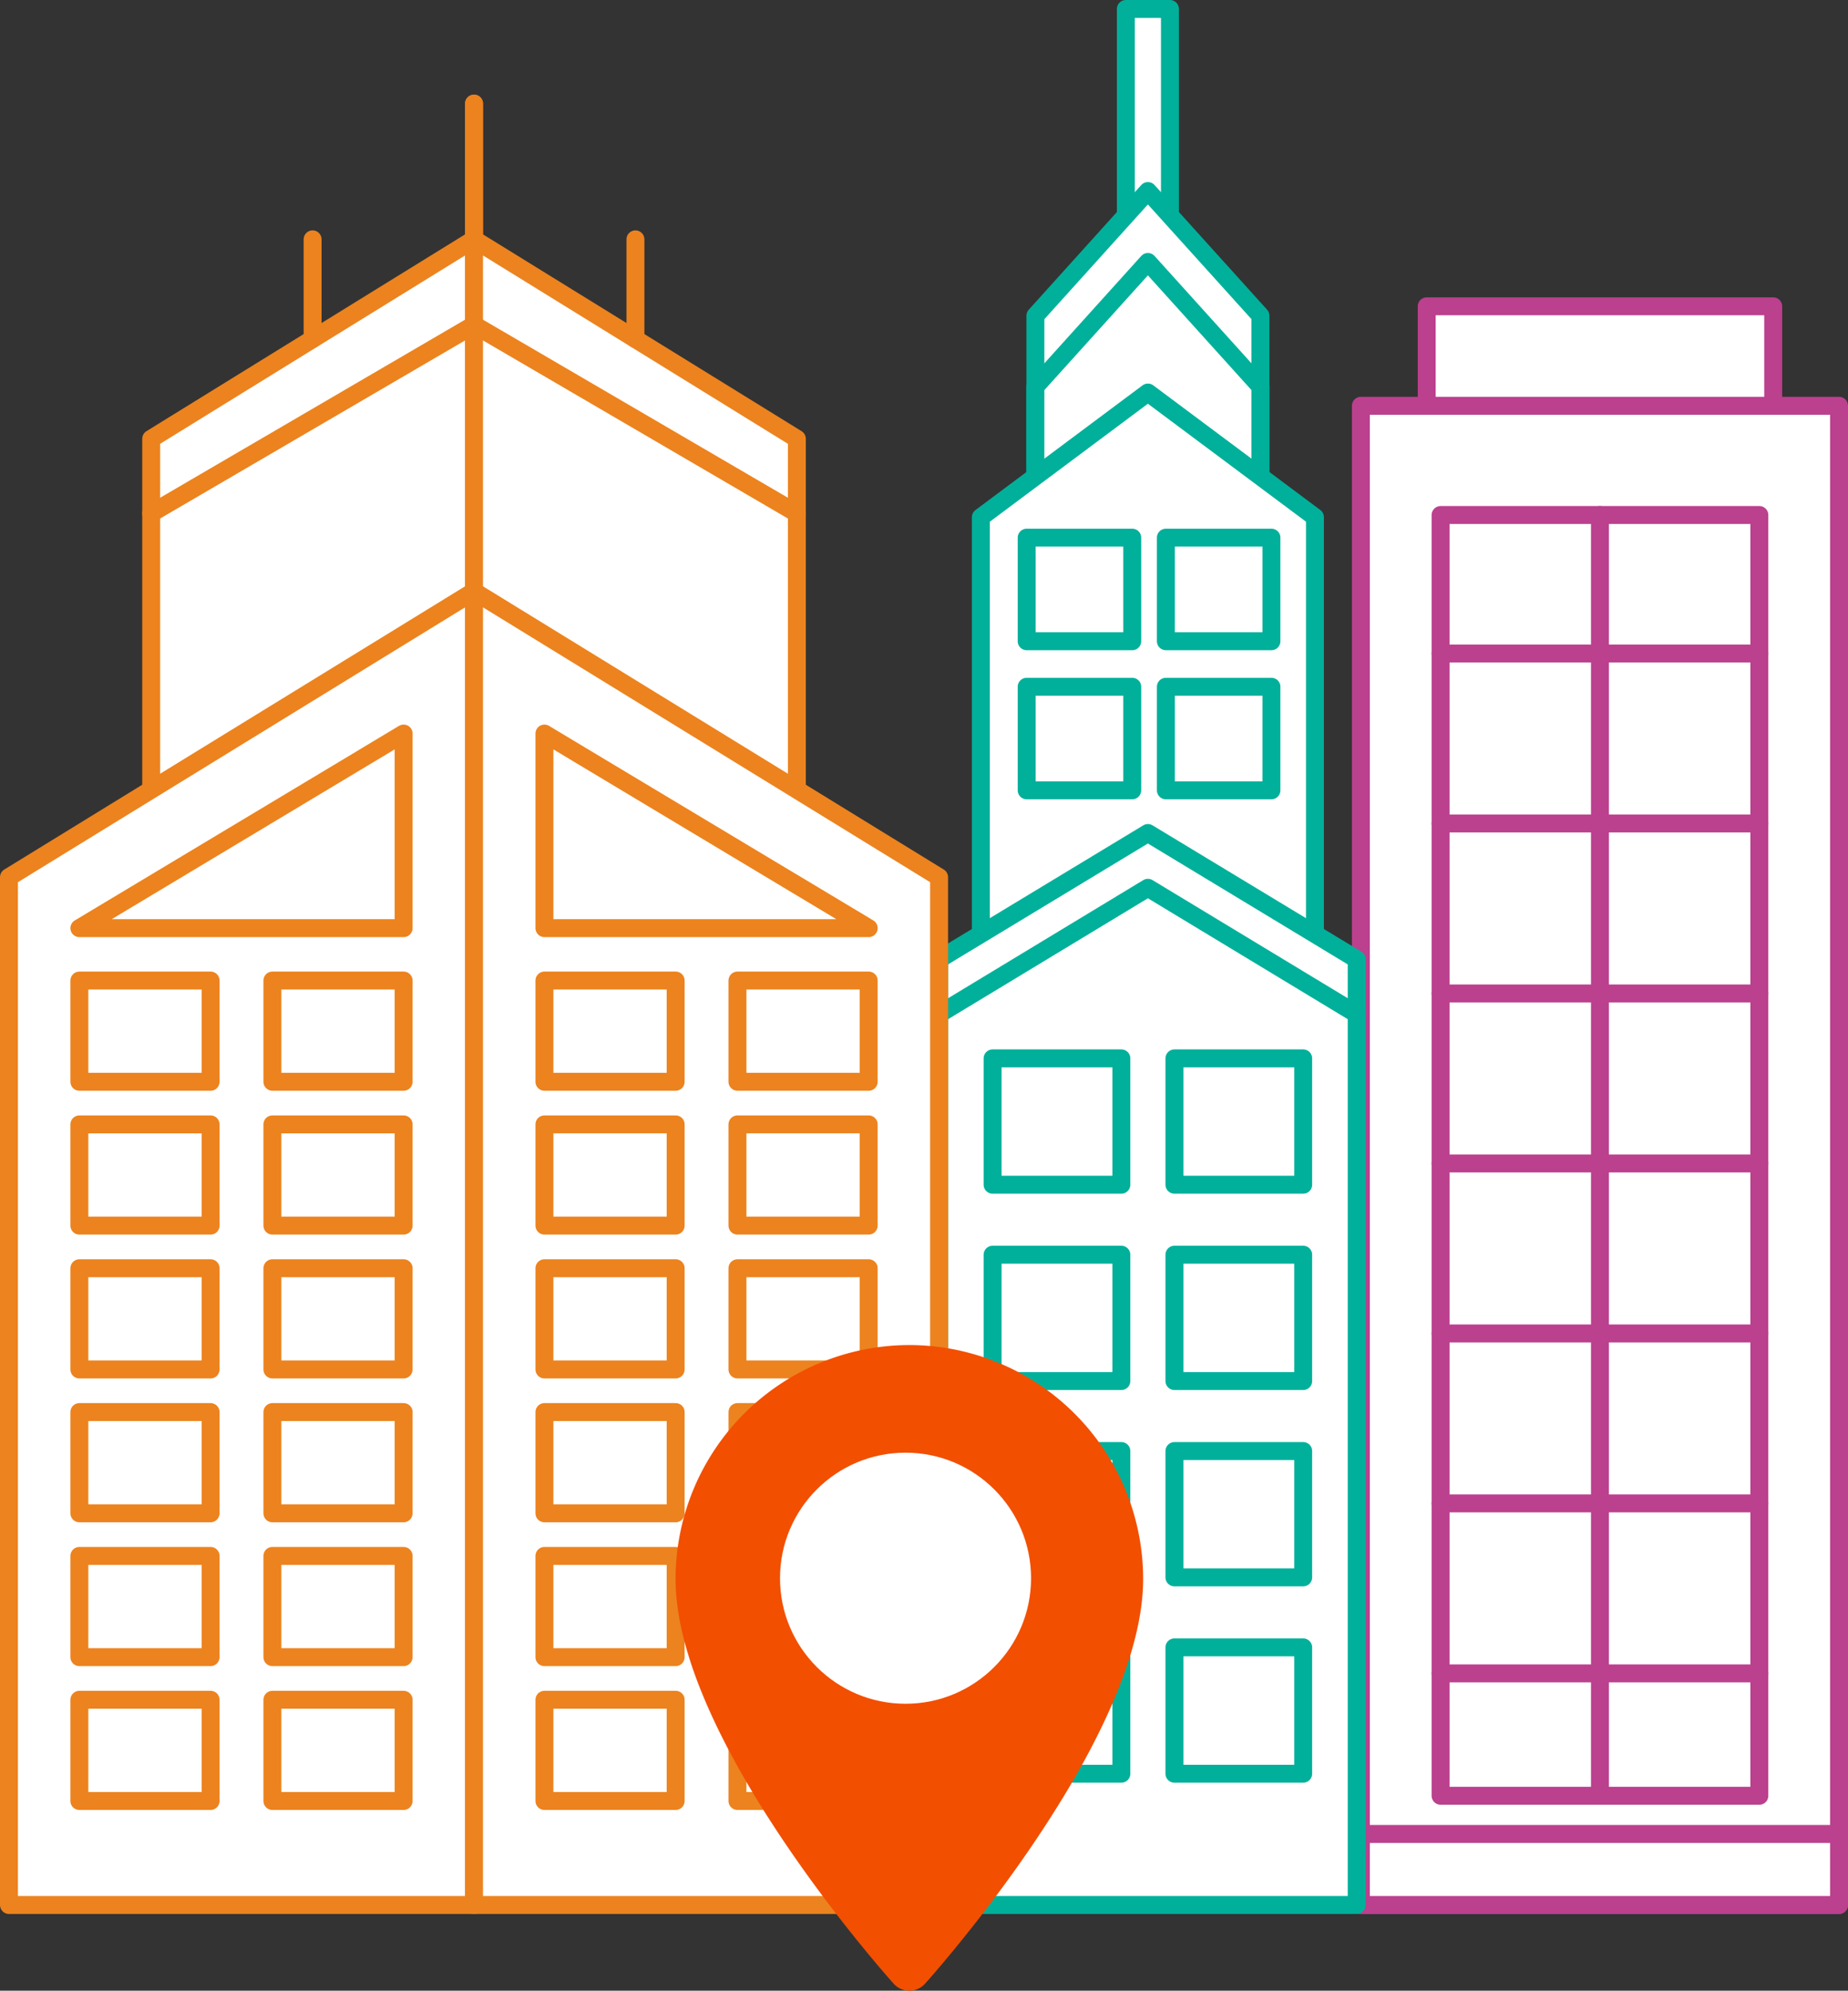<svg xmlns="http://www.w3.org/2000/svg" width="206.12" height="222" viewBox="0 0 206.12 222">
  <rect x="0" y="0" width="206.12" height="222" fill="#333333" stroke="none"/>
  <g id="step2" transform="translate(-2845 920)">
    <g id="Group_122" data-name="Group 122" transform="translate(2523.393 -1461.495)">
      <rect id="Rectangle_47" data-name="Rectangle 47" width="53.331" height="167.191" transform="translate(526.727 753.937) rotate(180)" stroke-width="2" stroke="#bb408e" stroke-linecap="round" stroke-linejoin="round" fill="#fff"/>
      <rect id="Rectangle_48" data-name="Rectangle 48" width="35.554" height="142.828" transform="translate(517.839 741.756) rotate(180)" stroke-width="2" stroke="#bb408e" stroke-linecap="round" stroke-linejoin="round" fill="#fff"/>
      <line id="Line_9" data-name="Line 9" y2="142.828" transform="translate(500.061 598.928)" fill="#fff" stroke="#bb408e" stroke-linecap="round" stroke-linejoin="round" stroke-width="2"/>
      <line id="Line_10" data-name="Line 10" x1="35.554" transform="translate(482.284 614.372)" fill="#fff" stroke="#bb408e" stroke-linecap="round" stroke-linejoin="round" stroke-width="2"/>
      <line id="Line_11" data-name="Line 11" x1="35.554" transform="translate(482.284 633.328)" fill="#fff" stroke="#bb408e" stroke-linecap="round" stroke-linejoin="round" stroke-width="2"/>
      <line id="Line_12" data-name="Line 12" x1="35.554" transform="translate(482.284 652.284)" fill="#fff" stroke="#bb408e" stroke-linecap="round" stroke-linejoin="round" stroke-width="2"/>
      <line id="Line_13" data-name="Line 13" x1="35.554" transform="translate(482.284 671.24)" fill="#fff" stroke="#bb408e" stroke-linecap="round" stroke-linejoin="round" stroke-width="2"/>
      <line id="Line_14" data-name="Line 14" x1="35.554" transform="translate(482.284 690.196)" fill="#fff" stroke="#bb408e" stroke-linecap="round" stroke-linejoin="round" stroke-width="2"/>
      <line id="Line_15" data-name="Line 15" x1="35.554" transform="translate(482.284 709.152)" fill="#fff" stroke="#bb408e" stroke-linecap="round" stroke-linejoin="round" stroke-width="2"/>
      <line id="Line_16" data-name="Line 16" x1="35.554" transform="translate(482.284 728.108)" fill="#fff" stroke="#bb408e" stroke-linecap="round" stroke-linejoin="round" stroke-width="2"/>
      <rect id="Rectangle_49" data-name="Rectangle 49" width="38.646" height="11.094" transform="translate(519.384 586.747) rotate(180)" stroke-width="2" stroke="#bb408e" stroke-linecap="round" stroke-linejoin="round" fill="#fff"/>
      <rect id="Rectangle_50" data-name="Rectangle 50" width="53.331" height="7.922" transform="translate(526.727 753.937) rotate(180)" stroke-width="2" stroke="#bb408e" stroke-linecap="round" stroke-linejoin="round" fill="#fff"/>
      <rect id="Rectangle_51" data-name="Rectangle 51" width="4.917" height="35.032" transform="translate(452.098 577.527) rotate(180)" stroke-width="2" stroke="#00b09b" stroke-linecap="round" stroke-linejoin="round" fill="#fff"/>
      <path id="Path_119" data-name="Path 119" d="M449.64,562.8l12.55,13.9v98.046h-25.1V576.708Z" fill="#fff" stroke="#00b09b" stroke-linecap="round" stroke-linejoin="round" stroke-width="2"/>
      <path id="Path_120" data-name="Path 120" d="M449.64,570.71l12.55,13.9v98.046h-25.1V584.615Z" fill="#fff" stroke="#00b09b" stroke-linecap="round" stroke-linejoin="round" stroke-width="2"/>
      <path id="Path_121" data-name="Path 121" d="M449.64,585.27l18.632,13.9v98.046H431.008V599.175Z" fill="#fff" stroke="#00b09b" stroke-linecap="round" stroke-linejoin="round" stroke-width="2"/>
      <path id="Path_122" data-name="Path 122" d="M449.64,634.391l23.289,14.089v99.344H426.35V648.48Z" fill="#fff" stroke="#00b09b" stroke-linecap="round" stroke-linejoin="round" stroke-width="2"/>
      <path id="Path_123" data-name="Path 123" d="M449.64,640.5l23.289,14.089v99.345H426.35V654.593Z" fill="#fff" stroke="#00b09b" stroke-linecap="round" stroke-linejoin="round" stroke-width="2"/>
      <rect id="Rectangle_52" data-name="Rectangle 52" width="14.362" height="14.089" transform="translate(466.961 739.297) rotate(180)" stroke-width="2" stroke="#00b09b" stroke-linecap="round" stroke-linejoin="round" fill="#fff"/>
      <rect id="Rectangle_53" data-name="Rectangle 53" width="14.362" height="14.089" transform="translate(446.68 739.297) rotate(180)" stroke-width="2" stroke="#00b09b" stroke-linecap="round" stroke-linejoin="round" fill="#fff"/>
      <rect id="Rectangle_54" data-name="Rectangle 54" width="14.362" height="14.089" transform="translate(466.961 717.402) rotate(180)" stroke-width="2" stroke="#00b09b" stroke-linecap="round" stroke-linejoin="round" fill="#fff"/>
      <rect id="Rectangle_55" data-name="Rectangle 55" width="14.362" height="14.089" transform="translate(446.68 717.402) rotate(180)" stroke-width="2" stroke="#00b09b" stroke-linecap="round" stroke-linejoin="round" fill="#fff"/>
      <rect id="Rectangle_56" data-name="Rectangle 56" width="14.362" height="14.089" transform="translate(466.961 695.507) rotate(180)" stroke-width="2" stroke="#00b09b" stroke-linecap="round" stroke-linejoin="round" fill="#fff"/>
      <rect id="Rectangle_57" data-name="Rectangle 57" width="14.362" height="14.089" transform="translate(446.68 695.507) rotate(180)" stroke-width="2" stroke="#00b09b" stroke-linecap="round" stroke-linejoin="round" fill="#fff"/>
      <rect id="Rectangle_58" data-name="Rectangle 58" width="14.362" height="14.089" transform="translate(466.961 673.612) rotate(180)" stroke-width="2" stroke="#00b09b" stroke-linecap="round" stroke-linejoin="round" fill="#fff"/>
      <rect id="Rectangle_59" data-name="Rectangle 59" width="14.362" height="14.089" transform="translate(446.68 673.612) rotate(180)" stroke-width="2" stroke="#00b09b" stroke-linecap="round" stroke-linejoin="round" fill="#fff"/>
      <rect id="Rectangle_60" data-name="Rectangle 60" width="11.774" height="11.55" transform="translate(463.419 629.631) rotate(180)" stroke-width="2" stroke="#00b09b" stroke-linecap="round" stroke-linejoin="round" fill="#fff"/>
      <rect id="Rectangle_61" data-name="Rectangle 61" width="11.774" height="11.55" transform="translate(447.893 629.631) rotate(180)" stroke-width="2" stroke="#00b09b" stroke-linecap="round" stroke-linejoin="round" fill="#fff"/>
      <rect id="Rectangle_62" data-name="Rectangle 62" width="11.774" height="11.55" transform="translate(463.419 613.004) rotate(180)" stroke-width="2" stroke="#00b09b" stroke-linecap="round" stroke-linejoin="round" fill="#fff"/>
      <rect id="Rectangle_63" data-name="Rectangle 63" width="11.774" height="11.55" transform="translate(447.893 613.004) rotate(180)" stroke-width="2" stroke="#00b09b" stroke-linecap="round" stroke-linejoin="round" fill="#fff"/>
      <path id="Path_124" data-name="Path 124" d="M338.47,714.69h36.008v-146.5l-36.008,22.24Z" fill="#fff" stroke="#ec831e" stroke-linecap="round" stroke-linejoin="round" stroke-width="2"/>
      <path id="Path_125" data-name="Path 125" d="M322.607,753.937h51.872v-146.5l-51.872,31.88Z" fill="#fff" stroke="#ec831e" stroke-linecap="round" stroke-linejoin="round" stroke-width="2"/>
      <rect id="Rectangle_64" data-name="Rectangle 64" width="14.636" height="11.289" transform="translate(366.625 742.339) rotate(180)" stroke-width="2" stroke="#ec831e" stroke-linecap="round" stroke-linejoin="round" fill="#fff"/>
      <rect id="Rectangle_65" data-name="Rectangle 65" width="14.636" height="11.289" transform="translate(345.096 742.339) rotate(180)" stroke-width="2" stroke="#ec831e" stroke-linecap="round" stroke-linejoin="round" fill="#fff"/>
      <rect id="Rectangle_66" data-name="Rectangle 66" width="14.636" height="11.289" transform="translate(366.625 726.297) rotate(180)" stroke-width="2" stroke="#ec831e" stroke-linecap="round" stroke-linejoin="round" fill="#fff"/>
      <rect id="Rectangle_67" data-name="Rectangle 67" width="14.636" height="11.289" transform="translate(345.096 726.297) rotate(180)" stroke-width="2" stroke="#ec831e" stroke-linecap="round" stroke-linejoin="round" fill="#fff"/>
      <rect id="Rectangle_68" data-name="Rectangle 68" width="14.636" height="11.289" transform="translate(366.625 710.256) rotate(180)" stroke-width="2" stroke="#ec831e" stroke-linecap="round" stroke-linejoin="round" fill="#fff"/>
      <rect id="Rectangle_69" data-name="Rectangle 69" width="14.636" height="11.289" transform="translate(345.096 710.256) rotate(180)" stroke-width="2" stroke="#ec831e" stroke-linecap="round" stroke-linejoin="round" fill="#fff"/>
      <rect id="Rectangle_70" data-name="Rectangle 70" width="14.636" height="11.289" transform="translate(366.625 694.215) rotate(180)" stroke-width="2" stroke="#ec831e" stroke-linecap="round" stroke-linejoin="round" fill="#fff"/>
      <rect id="Rectangle_71" data-name="Rectangle 71" width="14.636" height="11.289" transform="translate(345.096 694.215) rotate(180)" stroke-width="2" stroke="#ec831e" stroke-linecap="round" stroke-linejoin="round" fill="#fff"/>
      <rect id="Rectangle_72" data-name="Rectangle 72" width="14.636" height="11.289" transform="translate(366.625 678.174) rotate(180)" stroke-width="2" stroke="#ec831e" stroke-linecap="round" stroke-linejoin="round" fill="#fff"/>
      <rect id="Rectangle_73" data-name="Rectangle 73" width="14.636" height="11.289" transform="translate(345.096 678.174) rotate(180)" stroke-width="2" stroke="#ec831e" stroke-linecap="round" stroke-linejoin="round" fill="#fff"/>
      <rect id="Rectangle_74" data-name="Rectangle 74" width="14.636" height="11.289" transform="translate(366.625 662.133) rotate(180)" stroke-width="2" stroke="#ec831e" stroke-linecap="round" stroke-linejoin="round" fill="#fff"/>
      <rect id="Rectangle_75" data-name="Rectangle 75" width="14.636" height="11.289" transform="translate(345.096 662.133) rotate(180)" stroke-width="2" stroke="#ec831e" stroke-linecap="round" stroke-linejoin="round" fill="#fff"/>
      <path id="Path_126" data-name="Path 126" d="M330.46,645h36.165V623.3Z" fill="#fff" stroke="#ec831e" stroke-linecap="round" stroke-linejoin="round" stroke-width="2"/>
      <line id="Line_17" data-name="Line 17" y1="16.26" transform="translate(374.478 553.049)" fill="#fff" stroke="#ec831e" stroke-linecap="round" stroke-linejoin="round" stroke-width="2"/>
      <line id="Line_18" data-name="Line 18" y2="11.12" transform="translate(356.474 568.187)" fill="#fff" stroke="#ec831e" stroke-linecap="round" stroke-linejoin="round" stroke-width="2"/>
      <line id="Line_19" data-name="Line 19" y1="21.025" x2="36.008" transform="translate(338.47 577.719)" fill="#fff" stroke="#ec831e" stroke-linecap="round" stroke-linejoin="round" stroke-width="2"/>
      <path id="Path_127" data-name="Path 127" d="M410.486,714.69H374.478v-146.5l36.008,22.24Z" fill="#fff" stroke="#ec831e" stroke-linecap="round" stroke-linejoin="round" stroke-width="2"/>
      <path id="Path_128" data-name="Path 128" d="M426.35,753.937H374.478v-146.5l51.872,31.88Z" fill="#fff" stroke="#ec831e" stroke-linecap="round" stroke-linejoin="round" stroke-width="2"/>
      <rect id="Rectangle_76" data-name="Rectangle 76" width="14.636" height="11.289" transform="translate(382.332 731.049)" stroke-width="2" stroke="#ec831e" stroke-linecap="round" stroke-linejoin="round" fill="#fff"/>
      <rect id="Rectangle_77" data-name="Rectangle 77" width="14.636" height="11.289" transform="translate(403.861 731.049)" stroke-width="2" stroke="#ec831e" stroke-linecap="round" stroke-linejoin="round" fill="#fff"/>
      <rect id="Rectangle_78" data-name="Rectangle 78" width="14.636" height="11.289" transform="translate(382.332 715.008)" stroke-width="2" stroke="#ec831e" stroke-linecap="round" stroke-linejoin="round" fill="#fff"/>
      <rect id="Rectangle_79" data-name="Rectangle 79" width="14.636" height="11.289" transform="translate(403.861 715.008)" stroke-width="2" stroke="#ec831e" stroke-linecap="round" stroke-linejoin="round" fill="#fff"/>
      <rect id="Rectangle_80" data-name="Rectangle 80" width="14.636" height="11.289" transform="translate(382.332 698.967)" stroke-width="2" stroke="#ec831e" stroke-linecap="round" stroke-linejoin="round" fill="#fff"/>
      <rect id="Rectangle_81" data-name="Rectangle 81" width="14.636" height="11.289" transform="translate(403.861 698.967)" stroke-width="2" stroke="#ec831e" stroke-linecap="round" stroke-linejoin="round" fill="#fff"/>
      <rect id="Rectangle_82" data-name="Rectangle 82" width="14.636" height="11.289" transform="translate(382.332 682.926)" stroke-width="2" stroke="#ec831e" stroke-linecap="round" stroke-linejoin="round" fill="#fff"/>
      <rect id="Rectangle_83" data-name="Rectangle 83" width="14.636" height="11.289" transform="translate(403.861 682.926)" stroke-width="2" stroke="#ec831e" stroke-linecap="round" stroke-linejoin="round" fill="#fff"/>
      <rect id="Rectangle_84" data-name="Rectangle 84" width="14.636" height="11.289" transform="translate(382.332 666.885)" stroke-width="2" stroke="#ec831e" stroke-linecap="round" stroke-linejoin="round" fill="#fff"/>
      <rect id="Rectangle_85" data-name="Rectangle 85" width="14.636" height="11.289" transform="translate(403.861 666.885)" stroke-width="2" stroke="#ec831e" stroke-linecap="round" stroke-linejoin="round" fill="#fff"/>
      <rect id="Rectangle_86" data-name="Rectangle 86" width="14.636" height="11.289" transform="translate(382.332 650.844)" stroke-width="2" stroke="#ec831e" stroke-linecap="round" stroke-linejoin="round" fill="#fff"/>
      <rect id="Rectangle_87" data-name="Rectangle 87" width="14.636" height="11.289" transform="translate(403.861 650.844)" stroke-width="2" stroke="#ec831e" stroke-linecap="round" stroke-linejoin="round" fill="#fff"/>
      <path id="Path_129" data-name="Path 129" d="M418.5,645H382.332V623.3Z" fill="#fff" stroke="#ec831e" stroke-linecap="round" stroke-linejoin="round" stroke-width="2"/>
      <line id="Line_20" data-name="Line 20" y1="16.26" transform="translate(374.478 553.049)" fill="#fff" stroke="#ec831e" stroke-linecap="round" stroke-linejoin="round" stroke-width="2"/>
      <line id="Line_21" data-name="Line 21" y2="11.12" transform="translate(392.482 568.187)" fill="#fff" stroke="#ec831e" stroke-linecap="round" stroke-linejoin="round" stroke-width="2"/>
      <line id="Line_22" data-name="Line 22" x1="36.008" y1="21.025" transform="translate(374.478 577.719)" fill="#fff" stroke="#ec831e" stroke-linecap="round" stroke-linejoin="round" stroke-width="2"/>
    </g>
    <g id="maps-and-flags" transform="translate(2849.778 -770.001)">
      <g id="Group_154" data-name="Group 154" transform="translate(70.573)">
        <path id="Path_148" data-name="Path 148" d="M96.649,0A26.105,26.105,0,0,0,70.573,26.076c0,17.844,23.335,44.04,24.329,45.146a2.349,2.349,0,0,0,3.494,0c.994-1.106,24.329-27.3,24.329-45.146A26.106,26.106,0,0,0,96.649,0Zm0,39.2a13.119,13.119,0,1,1,13.119-13.119A13.134,13.134,0,0,1,96.649,39.2Z" transform="translate(-70.573)" fill="#f24f00"/>
      </g>
    </g>
    <circle id="Ellipse_25" data-name="Ellipse 25" cx="14" cy="14" r="14" transform="translate(2932 -758)" fill="#fff"/>
  </g>
</svg>
